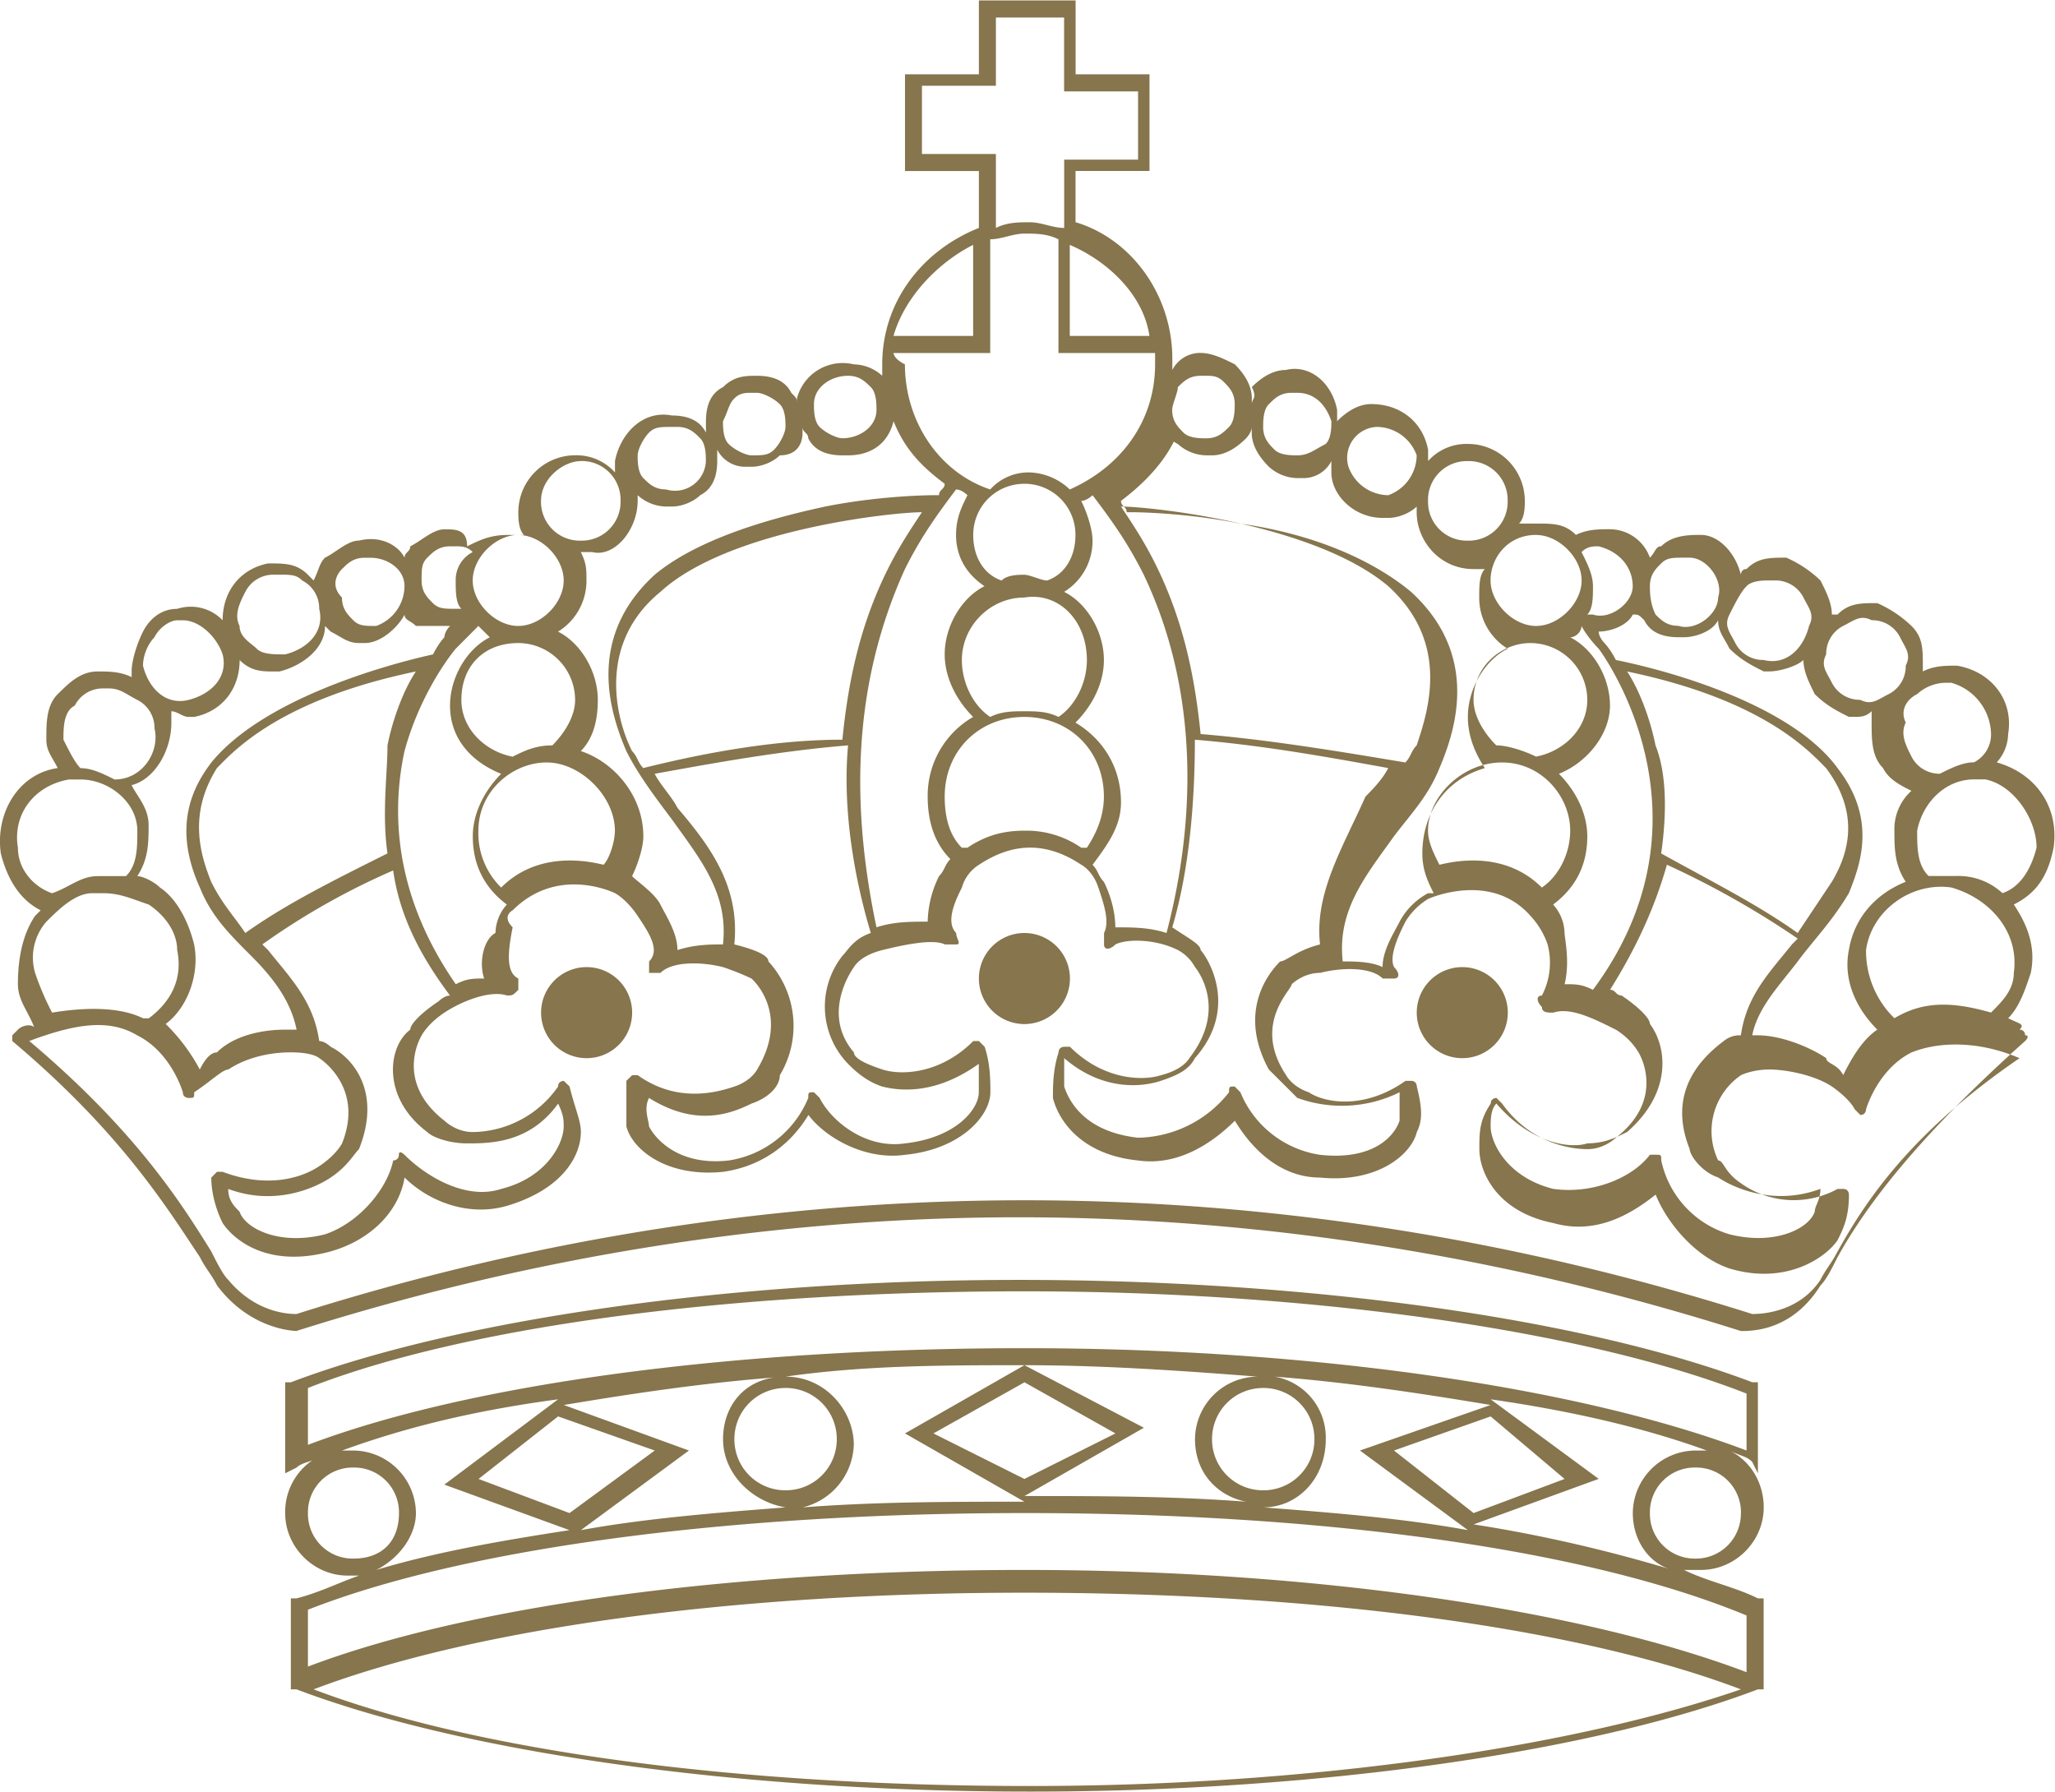 <svg xmlns="http://www.w3.org/2000/svg" height="32" width="36.704"><defs><clipPath id="a" clipPathUnits="userSpaceOnUse"><path d="M0 24h27.528V0H0z"/></clipPath></defs><g clip-path="url(#a)" transform="matrix(1.333 0 0 -1.333 0 32)"><path d="M23.402 4.571c-2.21.838-5.79 1.371-9.676 1.371-3.81 0-7.39-.457-9.6-1.295v.762c2.133.838 5.714 1.295 9.6 1.295 3.886 0 7.543-.533 9.676-1.37zm-.076-.838a.602.602 0 00-.61-.61.6.6 0 00-.609.61.6.6 0 00.61.61.6.6 0 00.61-.61m.075-1.372v-.76c-2.21.837-5.79 1.37-9.676 1.37-3.81 0-7.39-.457-9.6-1.295v.762c2.133.838 5.714 1.295 9.6 1.295 3.886 0 7.466-.457 9.676-1.372m-9.6-2.285c-3.886 0-7.39.457-9.6 1.295 2.21.838 5.714 1.295 9.524 1.295 3.886 0 7.39-.457 9.6-1.295C21.116.61 17.612.076 13.802.076M5.954 4.114l1.677-.61c-.99-.152-1.829-.304-2.59-.533.304.152.532.457.532.762a.846.846 0 01-.838.838h-.152c.838.305 1.752.533 2.895.686zm1.524.914l1.295-.457-1.142-.838-1.219.457zm2.21-.305c0-.457.381-.838.838-.914-.99-.076-1.905-.152-2.743-.305l1.448 1.067-1.677.61c.915.152 1.905.304 2.972.38-.534 0-.838-.38-.838-.838m1.524 0a.682.682 0 00-.686-.685.682.682 0 00-.686.685c0 .381.305.686.686.686a.683.683 0 00.686-.686m.914.077l1.6-.915c-.99 0-1.98 0-2.972-.076a.893.893 0 01.686.838c0 .457-.38.914-.914.914 1.066.153 2.133.153 3.2.153zm2.82 0l-1.22-.61-1.219.61 1.22.685zm1.066-.077c0-.457.304-.762.685-.838-.99.076-1.98.076-2.97.076l1.6.915-1.6.838c1.065 0 2.132-.076 3.123-.153a.844.844 0 01-.838-.838m1.6 0a.682.682 0 00-.686-.685.682.682 0 00-.686.685c0 .381.305.686.686.686a.683.683 0 00.686-.686m.61-.152l1.447-1.067c-.838.153-1.753.23-2.743.305.457 0 .838.381.838.914a.828.828 0 01-.686.838c.991-.076 1.981-.228 2.895-.38zm1.751.686c1.067-.153 2.058-.38 2.896-.686h-.153a.846.846 0 01-.838-.838c0-.38.23-.686.534-.762-.762.23-1.677.457-2.667.61l1.676.61zm.991-1.067l-1.219-.457-1.067.838 1.295.457zM4.735 3.123a.6.6 0 00-.609.61.6.6 0 00.61.61.6.6 0 00.61-.61c0-.38-.23-.61-.61-.61m18.818 1.143v1.22h-.076c-2.209.837-5.866 1.371-9.828 1.371-3.886 0-7.543-.534-9.753-1.372h-.076V4.266l.152.076c.077.077.23.077.305.153a.838.838 0 01-.457-.762c0-.457.381-.838.838-.838h.153c-.229-.076-.534-.229-.839-.305h-.076V1.371h.076C6.183.533 9.84.001 13.803.001c3.885 0 7.542.532 9.751 1.37h.077V2.59h-.077c-.304.152-.685.23-.99.381h.228c.458 0 .84.381.84.838 0 .305-.154.61-.459.762.153-.076.23-.076.305-.152z" fill="#86754d"/><path d="M24.621 7.238c-.076-.152-.152-.229-.229-.38-.304-.458-.838-.458-.914-.458-3.124.99-6.4 1.524-9.752 1.524-3.353 0-6.629-.534-9.753-1.524-.076 0-.533 0-.914.457-.076.076-.152.23-.228.381-.38.61-.99 1.6-2.439 2.82.61.228 1.067.304 1.448.075.457-.228.61-.762.61-.762 0-.076.076-.076.076-.076.076 0 .076 0 .076.076.23.153.381.305.457.305.23.152.533.23.838.23.305 0 .381-.078.381-.078s.61-.38.305-1.142c0 0-.076-.153-.305-.305-.228-.153-.686-.305-1.295-.076h-.076l-.076-.077c0-.228.076-.457.152-.609.152-.229.61-.61 1.448-.38.533.151.914.532.99.99.305-.305.838-.534 1.371-.38.762.227.991.684.991.99 0 .151-.076.304-.152.61l-.077.075s-.076 0-.076-.076a1.413 1.413 0 00-1.143-.61c-.228 0-.38.152-.38.152-.686.534-.305 1.143-.305 1.143s.076.153.304.305c.23.152.61.305.838.23.077 0 .077 0 .153.075v.152c-.153.076-.153.305-.076.686-.153.152 0 .228 0 .228.61.61 1.371.23 1.371.23s.152-.077.305-.306c.152-.228.305-.457.152-.609v-.153h.153c.152.153.533.153.838.077.228-.077.381-.153.381-.153s.533-.457.076-1.219c0 0-.076-.152-.305-.228-.229-.077-.762-.229-1.295.152H8.47l-.077-.076v-.61c.077-.305.534-.686 1.296-.609.533.076.914.381 1.143.762.228-.305.761-.61 1.295-.534.762.076 1.143.534 1.143.838 0 .153 0 .381-.077.61l-.076.076h-.076c-.457-.457-.99-.457-1.219-.38-.229.075-.38.151-.38.228-.458.533 0 1.143 0 1.143s.075.152.38.228c.305.076.686.152.838.076h.152c.077 0 0 .076 0 .153-.152.152 0 .457.077.61a.526.526 0 00.228.304c.23.152.457.23.686.23.23 0 .457-.078.686-.23 0 0 .152-.076.228-.305.076-.228.153-.457.076-.609v-.153c0-.076.077-.076.153 0 .152.076.533.076.838-.076a.568.568 0 00.228-.228s.458-.534-.076-1.22c0 0-.076-.152-.38-.228-.229-.076-.763-.076-1.22.381h-.076s-.076 0-.076-.076c-.076-.229-.076-.457-.076-.61.076-.305.381-.762 1.143-.838.533-.076.99.23 1.295.533.228-.38.61-.762 1.143-.762.762-.076 1.22.305 1.295.61.076.152.076.305 0 .61 0 0 0 .076-.076.076h-.076c-.534-.38-1.067-.305-1.296-.153-.228.077-.304.23-.304.23-.458.685.076 1.142.076 1.218 0 0 .152.152.381.152.304.077.685.077.838-.076h.152c.076 0 .076.076 0 .153-.076.152.076.457.153.61a.908.908 0 00.304.304s.838.381 1.372-.229c0 0 .152-.152.228-.38a.956.956 0 00-.076-.686c-.076 0-.076-.077 0-.153 0-.076.076-.076.152-.076.23.076.534-.076.84-.229a.91.91 0 00.303-.304s.381-.61-.304-1.143c0 0-.153-.153-.38-.153-.23 0-.763.077-1.144.61l-.076.076s-.077 0-.077-.076c-.152-.229-.152-.38-.152-.61 0-.304.23-.838.99-.99.534-.152.991.076 1.372.381.152-.38.533-.838.99-.99.762-.229 1.296.152 1.448.38.076.153.152.305.152.61 0 0 0 .076-.076.076h-.076a1.22 1.22 0 00-1.295.076c-.229.153-.229.305-.305.305a.91.91 0 00.305 1.143s.152.076.381.076c.228 0 .61-.076.838-.228 0 0 .228-.153.305-.305l.076-.076c.076 0 .076.076.076.076s.152.533.61.762c.38.152.914.152 1.447-.077-1.448-.99-2.057-1.904-2.438-2.59M.47 10.971a.73.73 0 00.152.686c.152.152.381.381.61.381h.152c.228 0 .381-.076.61-.152.228-.153.38-.38.38-.61.077-.38-.076-.686-.38-.914h-.077c-.305.152-.762.152-1.219.076a3.723 3.723 0 00-.228.533M.24 12.648c-.076.457.23.838.686.914h.152c.381 0 .762-.305.762-.686 0-.228 0-.457-.152-.609h-.38c-.23 0-.382-.153-.61-.229-.229.076-.458.305-.458.61m.762 1.904a.419.419 0 00.381.23h.076c.152 0 .23-.077.381-.154a.419.419 0 00.23-.38c.075-.305-.154-.686-.535-.686-.152.076-.304.152-.457.152-.076.076-.152.23-.228.381 0 .153 0 .381.152.457m1.067.915c.076.152.228.228.304.228h.077c.228 0 .457-.228.533-.457.076-.305-.152-.533-.457-.61-.305-.076-.534.153-.61.458 0 .152.076.304.153.381m1.142-.305c.077 0 .077 0 0 0 .153-.153.305-.153.458-.153h.076c.305.077.61.305.61.61l.076-.076c.152-.076.228-.153.38-.153h.077c.228 0 .457.23.533.381 0-.076.076-.076.152-.152h.458c-.077-.076-.077-.152-.077-.152s-.076-.077-.152-.229c-.686-.152-2.286-.61-2.97-1.448-.23-.304-.535-.838-.154-1.676.153-.38.381-.609.686-.914.305-.305.533-.61.61-.99H3.82c-.305 0-.686-.077-.914-.305-.076 0-.153-.077-.229-.229a2.496 2.496 0 01-.457.61c.305.228.457.685.381 1.066-.076.305-.229.61-.457.762-.076.076-.229.153-.305.153.152.228.152.457.152.685 0 .23-.152.381-.228.534.305.076.533.457.533.838v.152c.076 0 .153-.076.23-.076h.075c.381.076.61.381.61.762m.076.914a.42.42 0 00.381.23h.076c.152 0 .228 0 .305-.078a.418.418 0 00.228-.38c.076-.305-.152-.534-.457-.61-.152 0-.305 0-.38.076-.077.076-.23.153-.23.305-.076.152 0 .305.077.457m1.295.305c.076.076.152.152.305.152h.076c.228 0 .457-.152.457-.38a.572.572 0 00-.38-.534c-.153 0-.23 0-.306.076-.076.076-.152.153-.152.305-.152.152-.076.305 0 .381m1.143.152c.076.076.152.153.305.153h.076c.076 0 .152 0 .228-.077a.418.418 0 01-.228-.38c0-.153 0-.305.076-.38h-.076c-.153 0-.229 0-.305.075-.076.076-.152.152-.152.304 0 .153 0 .23.076.305m1.22.305c.304 0 .608-.305.608-.61 0-.304-.304-.609-.609-.609s-.61.305-.61.61c0 .304.305.61.61.61m.838.99a.52.52 0 00.533-.534.52.52 0 00-.533-.533.52.52 0 00-.533.533c0 .305.304.533.533.533m-1.372-4.952c0 .533.458.914.915.914s.914-.457.914-.914c0-.152-.076-.38-.152-.457-.305.076-.915.152-1.372-.305a1.018 1.018 0 00-.305.762m.534 2.514a.764.764 0 00.762-.762c0-.228-.153-.457-.305-.609-.229 0-.38-.076-.533-.152-.38.076-.686.381-.686.761 0 .458.305.762.762.762m-1.753-2.819c-.76-.38-1.37-.685-1.904-1.066-.153.228-.305.381-.457.685-.153.381-.305.915.076 1.524.228.23.838.914 2.666 1.295-.152-.228-.304-.609-.38-.99 0-.38-.077-.914 0-1.448m.533-3.733c.076-.076.305-.152.533-.152.305 0 .838 0 1.22.533.075-.152.075-.229.075-.305 0-.228-.228-.686-.838-.838-.457-.152-.99.152-1.295.457 0 0-.076.076-.076 0s-.076-.076-.076-.076c-.077-.38-.458-.838-.915-.99-.609-.153-1.066.076-1.143.304-.076.077-.152.153-.152.305.61-.228 1.143 0 1.372.152.228.153.304.305.38.381.305.762-.076 1.22-.38 1.372 0 0-.077.076-.153.076-.076.533-.38.838-.686 1.22l-.076.075a9.604 9.604 0 001.753.991c.076-.534.304-1.067.762-1.676-.077 0-.153-.077-.153-.077-.228-.152-.38-.304-.38-.38-.306-.229-.382-.915.228-1.372m.762 2.057c-.153 0-.229 0-.38-.076-.687.99-.916 2.057-.687 3.124.23.838.686 1.371.686 1.371l.304.305.153-.152c-.305-.153-.533-.534-.533-.915 0-.457.304-.762.685-.914-.228-.229-.38-.533-.38-.838 0-.38.152-.686.456-.914a.585.585 0 01-.152-.38c-.152-.078-.229-.382-.152-.61m2.057 6.4v.075a.581.581 0 01.381-.152h.076c.152 0 .305.076.381.152.152.077.228.23.228.457v.153a.42.42 0 01.381-.229h.077c.152 0 .304.076.381.153.228 0 .304.152.304.304v.077c0-.077.077-.077.077-.153.076-.152.228-.228.457-.228h.076c.305 0 .533.152.61.457.152-.38.38-.61.685-.838 0-.076-.076-.076-.076-.153h-.076s-.686 0-1.448-.152c-1.067-.229-1.828-.533-2.286-.914-.914-.838-.609-1.829-.38-2.362.152-.305.38-.61.61-.915.38-.533.761-.99.685-1.676-.153 0-.38 0-.61-.076 0 .23-.152.457-.228.61-.077.152-.305.304-.38.381.075.152.151.381.151.533 0 .533-.38.99-.838 1.143.152.152.228.381.228.685 0 .381-.228.762-.533.915a.799.799 0 01.381.685c0 .153 0 .23-.076.381h.152c.305-.076.61.305.61.686m.152.914c.076.077.153.077.305.077h.076c.153 0 .23-.077.305-.153.076-.076.076-.228.076-.305a.414.414 0 00-.533-.38c-.153 0-.229.076-.305.152-.076.076-.076.228-.076.305 0 .076.076.228.152.304m1.143.458c.076.076.152.076.23.076h.075c.076 0 .228-.076.305-.153.076-.076.076-.228.076-.304 0-.077-.076-.229-.153-.305-.076-.076-.152-.076-.304-.076-.077 0-.229.076-.305.152-.076.076-.076.23-.076.305.076.152.076.228.152.305m1.524.304c.152 0 .228-.076.305-.152.076-.076.076-.229.076-.305 0-.228-.229-.38-.457-.38-.077 0-.229.075-.305.152-.076.076-.076.228-.076.304 0 .23.228.381.457.381m.61.305h1.295V20.8c.152 0 .304.076.457.076.152 0 .305 0 .457-.076v-1.524h1.295v-.152c0-.762-.457-1.372-1.143-1.676a.823.823 0 01-.533.228.69.69 0 01-.533-.228c-.686.228-1.143.914-1.143 1.676-.153.076-.153.152-.153.152m1.067 1.448v-1.219h-1.067c.153.533.61.99 1.067 1.22m-.686 1.218v.914h.991v.914h.914v-.99h.991v-.914h-.99v-.915c-.153 0-.306.076-.458.076-.152 0-.305 0-.457-.076v.991zm3.048-2.438h-1.067v1.22c.534-.23.991-.687 1.067-1.22m.686-5.334c-.077.762-.229 1.524-.61 2.286-.152.305-.305.533-.457.762.381 0 2.59-.229 3.581-1.067.838-.762.533-1.676.381-2.133-.076-.076-.076-.152-.152-.229-.915.153-1.829.305-2.743.381m-1.067-.914c0 .457-.229.838-.61 1.067.23.228.381.533.381.838 0 .381-.228.762-.533.914a.799.799 0 01.381.686c0 .152-.076.381-.152.533.076 0 .152.076.152.076.23-.304.457-.609.686-1.066.762-1.6.685-3.353.305-4.8-.229.076-.458.076-.686.076 0 .228-.076.457-.153.61-.076.076-.076.152-.152.228.23.305.381.533.381.838m-.457 1.905c0-.305-.153-.61-.38-.762-.153.076-.306.076-.458.076-.153 0-.305 0-.457-.076-.229.152-.38.457-.38.762 0 .457.38.838.837.838.457.076.838-.305.838-.838m-.533 1.066c-.077 0-.229.077-.305.077-.076 0-.229 0-.305-.077-.229.077-.38.305-.38.61 0 .381.304.686.685.686a.682.682 0 00.685-.686c0-.305-.152-.533-.38-.61m-1.905.153c.228.457.457.762.685 1.067.077 0 .153-.077.153-.077-.076-.152-.153-.304-.153-.533 0-.305.153-.533.381-.686-.304-.152-.533-.533-.533-.914 0-.305.152-.61.381-.838a1.217 1.217 0 01-.609-1.067c0-.305.076-.609.304-.838-.076-.076-.076-.152-.152-.228a1.441 1.441 0 01-.152-.61c-.229 0-.458 0-.686-.076-.305 1.447-.38 3.124.381 4.8m-3.505-2.667c-.076.076-.076.153-.152.23-.229.456-.458 1.446.381 2.132.914.838 3.123 1.067 3.504 1.067-.152-.229-.304-.457-.457-.762-.38-.762-.533-1.524-.609-2.286-.838 0-1.753-.152-2.667-.38m1.676-2.59c0 .075-.152.151-.457.227.076.762-.305 1.296-.762 1.83-.076.151-.228.304-.305.456.838.152 1.677.305 2.591.381-.076-.838.076-1.752.305-2.514-.229-.077-.305-.229-.38-.305a1.102 1.102 0 01.075-1.448c.076-.076.228-.228.457-.304.305-.077.762-.077 1.295.304v-.38c0-.229-.305-.61-.99-.686-.534-.077-.99.304-1.143.61l-.076.075c-.076 0-.076 0-.076-.076a1.378 1.378 0 00-1.067-.838c-.686-.076-.99.305-1.067.457 0 .076-.076.23 0 .381.61-.38 1.067-.228 1.372-.076.228.076.381.23.381.381a1.277 1.277 0 01-.153 1.524m3.43 1.752c-.306 0-.535-.076-.763-.228h-.076c-.153.152-.229.38-.229.685 0 .61.457 1.067 1.067 1.067.61 0 1.066-.457 1.066-1.067 0-.228-.076-.457-.228-.685h-.076a1.29 1.29 0 01-.762.228m3.962-1.524c-.305-.076-.457-.228-.534-.228-.076-.076-.609-.61-.152-1.448l.381-.38a1.743 1.743 0 011.371.075v-.38c-.076-.229-.38-.534-1.066-.458a1.374 1.374 0 00-1.067.838l-.076.077c-.076 0-.076 0-.076-.077a1.586 1.586 0 00-1.219-.609c-.686.076-.915.457-.99.686v.38c.532-.457 1.066-.38 1.294-.304.23.076.381.152.457.304.61.686.153 1.372.077 1.448 0 .076-.153.152-.38.305.227.762.303 1.676.303 2.514.915-.076 1.753-.228 2.591-.38-.076-.153-.229-.306-.305-.382-.305-.685-.686-1.295-.609-1.98m-1.905 6.704a.581.581 0 01.381-.152h.076c.152 0 .305.076.457.228 0 0 .076.076.076.153v-.077c0-.152.077-.304.23-.457a.583.583 0 01.38-.152h.076a.42.42 0 01.381.228v-.152c0-.305.305-.609.686-.609h.076c.152 0 .305.076.381.152v-.076c0-.38.305-.762.762-.762h.152c-.076-.076-.076-.229-.076-.38a.8.8 0 01.381-.687c-.305-.152-.533-.533-.533-.914 0-.229.076-.457.228-.686-.533-.152-.838-.609-.838-1.143 0-.228.076-.38.152-.533h-.076a.926.926 0 01-.38-.38c-.077-.153-.229-.382-.229-.61-.153.076-.38.076-.534.076-.076.685.305 1.143.686 1.676.23.305.457.533.61.914.228.534.533 1.524-.38 2.362-.458.381-1.22.762-2.287.914-.762.153-1.448.153-1.448.153h-.076c0 .076-.076.076-.076.152.305.23.61.533.762.914-.229.077-.152-.076 0-.152m0 .762c.076.076.152.152.305.152h.076c.076 0 .152 0 .228-.076.077-.076.153-.152.153-.305 0-.076 0-.228-.076-.304-.077-.077-.153-.153-.305-.153-.076 0-.229 0-.305.076-.076.077-.152.153-.152.305 0 .076.076.23.076.305m1.22-.229c.075.077.151.153.304.153h.076c.228 0 .381-.153.457-.38 0-.077 0-.23-.076-.306-.153-.076-.229-.152-.38-.152-.077 0-.23 0-.306.076-.076.076-.152.152-.152.305 0 .076 0 .228.076.304m1.448-.304a.574.574 0 00.533-.38.574.574 0 00-.38-.535.573.573 0 00-.534.381.415.415 0 00.381.534m1.22-.458a.52.52 0 00.532-.533.52.52 0 00-.533-.533.52.52 0 00-.534.533.52.52 0 00.534.533m.914-.99c.305 0 .61-.305.61-.61 0-.304-.305-.609-.61-.609s-.61.305-.61.61c0 .304.23.61.61.61m.838-.153c.305-.077.457-.305.457-.534 0-.228-.305-.457-.533-.38h-.076c.076.076.076.228.076.38 0 .153-.076.305-.153.457.077.077.153.077.23.077m.761-2.667c-.076.381-.229.762-.38.99 1.828-.38 2.437-1.066 2.666-1.295.457-.609.304-1.143.076-1.524l-.457-.685c-.534.381-1.143.685-1.829 1.066.076.534.076 1.067-.076 1.448m-2.438.61c0 .457.381.761.762.761a.764.764 0 00.762-.762c0-.38-.305-.685-.686-.76-.152.075-.38.151-.533.151-.153.152-.305.381-.305.61m.381-.839c.533 0 .914-.457.914-.914 0-.305-.152-.609-.38-.762-.458.457-1.068.381-1.372.305-.077.152-.153.305-.153.457 0 .457.457.914.991.914m.838-2.285a.581.581 0 01-.153.381c.305.228.458.533.458.914 0 .305-.153.61-.38.838.38.152.684.533.684.914s-.228.762-.533.915c.076 0 .152.076.152.152.077-.152.23-.305.23-.305s1.675-2.209-.077-4.57c-.153.075-.229.075-.38.075.075.305 0 .61 0 .686M22.64 8.61c0-.076.152-.304.381-.38.23-.153.762-.38 1.371-.153 0-.152-.076-.228-.076-.305-.076-.228-.533-.457-1.143-.304a1.318 1.318 0 00-.914.99c0 .076 0 .076-.076.076h-.076c-.229-.305-.762-.533-1.296-.457-.609.152-.838.61-.838.838 0 .076 0 .23.077.305.457-.533.99-.61 1.22-.533.227 0 .38.076.532.152.61.533.533 1.143.305 1.448 0 .076-.153.228-.38.381-.077 0-.077.076-.154.076.381.61.61 1.143.762 1.676a11.95 11.95 0 001.753-.99l-.077-.077c-.304-.38-.609-.685-.685-1.219a.334.334 0 01-.229-.076c-.305-.229-.762-.686-.457-1.448m-.609 7.086c.076-.152.228-.228.457-.228h.076c.152 0 .381.076.457.228 0-.152.076-.228.152-.38.153-.153.305-.229.458-.306h.076c.152 0 .381.077.457.153 0-.153.076-.305.152-.457.153-.153.305-.229.457-.305h.077c.076 0 .152 0 .228.076v-.152c0-.229 0-.457.153-.61.076-.152.228-.228.38-.305a.69.69 0 01-.228-.533c0-.228 0-.457.152-.686-.38-.152-.685-.457-.762-.914-.076-.38.077-.762.381-1.067-.228-.152-.38-.457-.457-.609-.076.152-.228.152-.228.228-.229.153-.61.305-.915.305h-.076c.076.381.381.686.61.991.228.304.457.533.685.914.153.381.381.99-.152 1.676-.61.838-2.21 1.295-2.97 1.448-.078.152-.154.228-.154.228s-.076.077-.076.153c.152 0 .381.076.457.228.076 0 .076 0 .153-.076m.228.762c.076.076.152.076.305.076h.076c.23 0 .457-.305.381-.533 0-.229-.305-.457-.533-.38-.153 0-.229.075-.305.151-.076.153-.076.305-.076.381 0 .153.076.23.152.305m1.143-.305c.076.076.23.076.305.076h.076a.42.42 0 00.381-.228c.076-.152.152-.229.076-.38-.076-.306-.305-.534-.609-.458a.418.418 0 00-.38.228c-.078.153-.154.23-.078.381.077.153.153.305.23.381m1.294-.533c.153.076.23.152.381.076a.418.418 0 00.381-.228c.076-.153.152-.229.076-.38a.418.418 0 00-.228-.382c-.153-.077-.229-.153-.38-.077a.42.42 0 00-.382.23c-.076.151-.153.228-.076.38a.42.42 0 00.228.381m.991-.914a.581.581 0 00.381.152h.076a.731.731 0 00.533-.686.42.42 0 00-.228-.38c-.153 0-.305-.077-.458-.153a.42.42 0 00-.38.23c-.077.151-.153.303-.077.456-.076.152 0 .304.153.381m1.6-2.057c-.077-.305-.229-.534-.457-.61a.869.869 0 01-.61.23h-.38c-.153.151-.153.38-.153.608.076.381.381.686.762.686h.152c.381-.076.686-.534.686-.914m-.305-1.677c0-.228-.152-.38-.305-.533-.533.152-.914.152-1.295-.076a1.258 1.258 0 00-.38.914c.075.533.608.914 1.142.838.533-.152.914-.609.838-1.143m-.076-.609c.152.152.228.381.304.61.077.38-.076.685-.228.914.305.152.457.381.533.762.076.533-.228.99-.762 1.142a.581.581 0 01.153.381c.076.457-.229.838-.686.915-.152 0-.305 0-.457-.077v.077c0 .228 0 .381-.153.533a1.585 1.585 0 01-.457.305c-.228 0-.38 0-.533-.153h-.076c0 .153-.076.305-.153.457a1.565 1.565 0 01-.457.305c-.228 0-.38 0-.533-.152-.076 0-.076-.076-.076-.076-.076.304-.305.533-.534.533-.152 0-.38 0-.533-.152-.076 0-.076-.077-.152-.153a.573.573 0 01-.534.381c-.152 0-.304 0-.457-.076-.152.152-.305.152-.533.152h-.229c.077.077.077.23.077.305a.764.764 0 01-.762.762.692.692 0 01-.534-.229v.153c-.076.381-.38.61-.762.61-.152 0-.304-.077-.457-.229v.152c-.076.381-.38.61-.685.534-.153 0-.305-.077-.458-.229.077-.152 0-.152 0-.229v.077c0 .152-.076.304-.228.457-.153.076-.305.152-.457.152a.418.418 0 01-.38-.228v.152c0 .838-.535 1.6-1.297 1.828v.686h.991v1.295h-.99V24h-1.296v-.99h-.99v-1.296h.99v-.762c-.762-.304-1.295-.99-1.295-1.828v-.153a.579.579 0 01-.38.153.634.634 0 01-.763-.457v-.077c0 .077 0 .077-.076.153-.076.152-.229.228-.457.228-.153 0-.305 0-.457-.152-.153-.076-.229-.229-.229-.457v-.153c-.076.153-.228.23-.457.23-.38.075-.686-.23-.762-.61v-.153a.693.693 0 01-.533.23.764.764 0 01-.762-.763c0-.076 0-.229.076-.305h-.229c-.228 0-.38-.076-.533-.152 0 .228-.152.228-.305.228-.152 0-.304-.152-.457-.228 0-.077-.076-.077-.076-.153-.076.153-.305.305-.61.23-.152 0-.304-.154-.457-.23-.076-.076-.076-.152-.152-.305l-.076.077c-.153.152-.305.152-.534.152-.38-.076-.609-.38-.609-.762a.592.592 0 01-.61.153c-.228 0-.38-.153-.457-.305-.076-.153-.152-.38-.152-.534v-.076c-.153.076-.305.076-.457.076-.229 0-.38-.152-.534-.304-.152-.153-.152-.38-.152-.61 0-.152.076-.228.152-.38-.533-.077-.838-.61-.762-1.144.077-.304.23-.609.534-.762l-.076-.076C.316 11.505.24 11.2.24 10.82c0-.229.152-.38.23-.61 0 .077-.154.077-.23 0l-.076-.076v-.076c1.447-1.219 2.057-2.209 2.514-2.895.076-.153.153-.229.23-.38.456-.61 1.065-.61 1.065-.61 3.124.99 6.4 1.523 9.677 1.523 3.276 0 6.552-.533 9.676-1.524.152 0 .685 0 1.066.61.077.076.153.228.23.381.38.686 1.066 1.6 2.513 2.895 0 0 .076.076 0 .076 0 0 0 .076-.076.076.076.077 0 .077-.152.153" fill="#86754d"/><path d="M7.86 11.048a.61.61 0 100-1.22.61.61 0 000 1.22M19.593 11.048a.61.61 0 100-1.22.61.61 0 000 1.22M13.726 11.505a.61.61 0 100-1.22.61.61 0 000 1.22" fill="#86754d"/></g></svg>